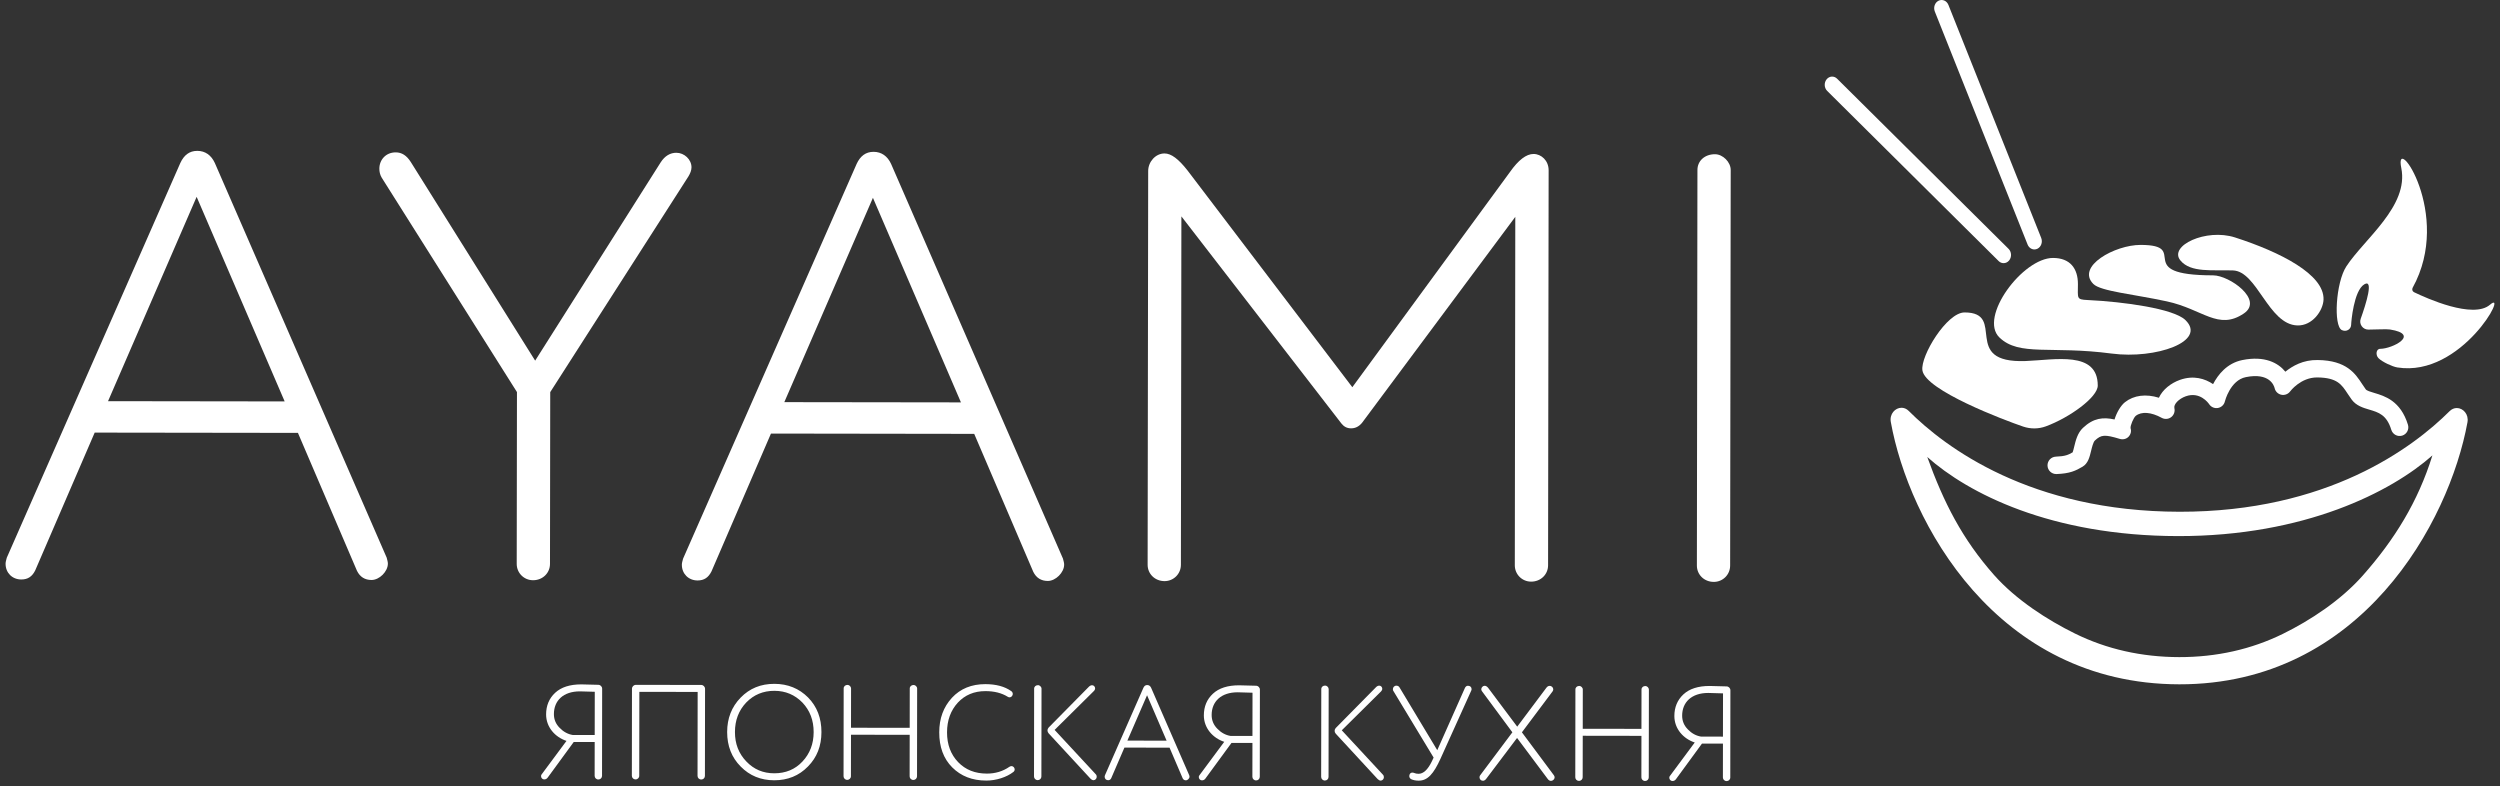 <svg width="194" height="61" viewBox="0 0 194 61" fill="none" xmlns="http://www.w3.org/2000/svg">
<rect x="0" y="0" width="194" height="61" fill="#333333" stroke="none"/>
<path d="M190.648 31.663C190.455 31.663 190.257 31.738 190.087 31.908C187.238 34.748 180.606 39.728 169.13 39.712C157.572 39.696 150.955 34.725 148.118 31.888C147.947 31.717 147.75 31.642 147.558 31.642C147.07 31.642 146.613 32.121 146.727 32.748C148.118 40.459 154.878 53.083 169.11 53.103C183.239 53.123 190.06 40.505 191.475 32.772C191.59 32.145 191.136 31.664 190.648 31.663ZM188.755 35.339C187.642 38.922 185.822 41.873 183.344 44.67C181.64 46.593 179.285 48.139 177.144 49.191C174.702 50.39 171.999 50.996 169.11 50.992C166.199 50.988 163.48 50.375 161.028 49.168C158.88 48.112 156.435 46.539 154.733 44.614C152.265 41.821 150.832 38.996 149.555 35.462C152.715 38.271 159.127 41.587 169.021 41.601C178.848 41.614 185.584 38.154 188.755 35.339Z" fill="white"/>
<path d="M157.187 28.016C152.094 28.205 155.774 24.249 152.451 24.245C151.07 24.243 149.023 27.62 149.178 28.736C149.394 30.294 155.569 32.617 156.996 33.102C157.573 33.298 158.192 33.294 158.763 33.083C160.609 32.402 162.785 30.824 162.786 29.923C162.79 27.194 159.446 27.932 157.187 28.016Z" fill="white"/>
<path d="M157.87 19.358C157.649 19.358 157.438 19.215 157.342 18.978L150.141 0.893C150.013 0.571 150.146 0.195 150.436 0.054C150.728 -0.088 151.068 0.058 151.197 0.381L158.398 18.465C158.526 18.787 158.394 19.163 158.102 19.304C158.026 19.341 157.947 19.358 157.87 19.358Z" fill="white"/>
<path d="M155.48 20.421C155.342 20.421 155.205 20.368 155.095 20.259L141.789 7.054C141.552 6.819 141.533 6.416 141.746 6.155C141.958 5.893 142.322 5.872 142.559 6.107L155.866 19.312C156.102 19.546 156.122 19.949 155.909 20.21C155.795 20.35 155.638 20.422 155.48 20.421Z" fill="white"/>
<path d="M161.995 23.282C161.115 23.241 161.246 23.162 161.247 22.044C161.249 20.838 160.643 20.018 159.314 20.017C156.965 20.014 153.526 24.621 155.157 26.19C156.702 27.675 159.133 26.811 163.864 27.436C167.276 27.886 171.311 26.493 169.579 24.829C168.668 23.953 164.814 23.415 161.995 23.282Z" fill="white"/>
<path d="M166.112 19.005C170.065 19.01 165.338 21.359 171.737 21.367C173.009 21.369 175.682 23.274 174.123 24.325C172.132 25.669 170.945 23.99 168.14 23.385C165.543 22.825 163.008 22.602 162.444 22.037C161.086 20.675 164.112 19.002 166.112 19.005Z" fill="white"/>
<path d="M169.198 20.208C168.272 19.076 171.187 17.699 173.441 18.427C176.973 19.566 180.377 21.303 180.306 23.249C180.276 24.091 179.449 25.297 178.267 25.254C176.023 25.173 175.163 21.054 173.282 20.985C171.71 20.928 169.997 21.187 169.198 20.208Z" fill="white"/>
<path d="M193.223 23.647C191.914 24.776 188.289 23.14 187.328 22.674C187.199 22.611 187.153 22.454 187.222 22.328C190.378 16.617 185.744 10.128 186.34 13.04C186.942 15.99 183.463 18.549 182.079 20.667C181.249 21.935 181.068 25.297 181.727 25.615C182.071 25.782 182.451 25.561 182.451 25.179C182.452 25.014 182.646 22.555 183.468 22.065C184.22 21.616 183.606 23.574 183.19 24.739C183.044 25.148 183.35 25.579 183.785 25.577C184.413 25.573 185.188 25.526 185.463 25.569C187.849 25.947 185.635 27.07 184.705 27.069C184.381 27.068 184.33 27.554 184.57 27.794C184.858 28.083 185.645 28.452 186.035 28.514C191.043 29.308 194.739 22.341 193.223 23.647Z" fill="white"/>
<path d="M159.561 36.786C159.2 36.786 158.9 36.5 158.887 36.134C158.874 35.761 159.166 35.449 159.539 35.435C160.258 35.41 160.507 35.293 160.837 35.101C160.876 35.002 160.923 34.804 160.957 34.666C161.072 34.19 161.215 33.598 161.637 33.203C162.466 32.425 163.202 32.36 164.088 32.551C164.254 31.994 164.588 31.454 164.897 31.211C165.586 30.666 166.531 30.552 167.531 30.865C167.821 30.229 168.464 29.727 169.162 29.479C170.221 29.103 171.109 29.384 171.735 29.808C172.116 29.075 172.814 28.18 174.011 27.939C175.749 27.59 176.791 28.163 177.344 28.844C177.896 28.4 178.721 27.915 179.858 27.938C182.1 27.968 182.771 28.991 183.309 29.812C183.397 29.946 183.485 30.081 183.582 30.212C183.662 30.319 183.954 30.406 184.236 30.489C185.052 30.731 186.285 31.096 186.857 32.959C186.967 33.316 186.767 33.694 186.411 33.804C186.054 33.913 185.676 33.712 185.566 33.356C185.207 32.186 184.579 32 183.851 31.785C183.381 31.645 182.846 31.487 182.497 31.017C182.384 30.866 182.281 30.709 182.178 30.553C181.706 29.831 181.365 29.31 179.838 29.289C179.83 29.289 179.82 29.289 179.81 29.289C178.527 29.287 177.726 30.359 177.718 30.37C177.56 30.584 177.291 30.688 177.028 30.632C176.768 30.576 176.564 30.373 176.509 30.112C176.461 29.915 176.114 28.895 174.277 29.265C173.065 29.508 172.656 31.13 172.652 31.146C172.592 31.409 172.379 31.611 172.113 31.659C171.845 31.706 171.578 31.59 171.43 31.364C171.362 31.265 170.709 30.363 169.614 30.752C169.073 30.945 168.66 31.376 168.732 31.675C168.794 31.935 168.696 32.208 168.484 32.37C168.272 32.532 167.983 32.553 167.748 32.424C166.934 31.975 166.181 31.918 165.733 32.271C165.563 32.414 165.307 33.02 165.331 33.224C165.411 33.463 165.346 33.714 165.171 33.895C164.995 34.076 164.728 34.13 164.488 34.056C163.325 33.706 163.055 33.726 162.561 34.188C162.433 34.308 162.336 34.715 162.27 34.983C162.154 35.465 162.034 35.963 161.606 36.216C161.08 36.527 160.628 36.749 159.586 36.786C159.578 36.787 159.57 36.787 159.561 36.786Z" fill="white"/>
<path d="M27.704 44.301C27.939 44.771 28.314 45.006 28.83 45.007C29.44 45.008 30.098 44.351 30.099 43.741C30.099 43.601 30.053 43.459 30.006 43.272L16.671 12.648C16.39 12.037 15.921 11.708 15.311 11.707C14.701 11.706 14.278 12.034 13.995 12.644L0.527 43.277C0.48 43.465 0.433 43.605 0.433 43.746C0.432 44.45 0.948 44.967 1.651 44.968C2.168 44.969 2.497 44.735 2.732 44.266L7.348 33.57L23.119 33.592L27.704 44.301ZM22.09 31.15L8.384 31.131L15.259 15.274L22.09 31.15Z" fill="white"/>
<path d="M31.88 12.576C31.552 12.06 31.177 11.825 30.707 11.824C29.956 11.823 29.439 12.385 29.438 13.09C29.438 13.324 29.485 13.559 29.625 13.794L40.116 30.425L40.097 43.756C40.096 44.461 40.659 45.025 41.363 45.026C42.114 45.027 42.678 44.464 42.679 43.76L42.698 30.429L53.424 13.686C53.565 13.452 53.659 13.217 53.66 12.983C53.66 12.373 53.098 11.855 52.488 11.855C52.018 11.854 51.596 12.088 51.266 12.604L41.528 27.986L31.88 12.576ZM80.183 44.376C80.418 44.846 80.793 45.081 81.309 45.082C81.919 45.083 82.578 44.427 82.578 43.816C82.579 43.676 82.532 43.535 82.485 43.347L69.15 12.723C68.87 12.112 68.401 11.783 67.79 11.782C67.18 11.781 66.757 12.109 66.475 12.719L53.007 43.352C52.959 43.54 52.912 43.681 52.912 43.822C52.911 44.526 53.427 45.042 54.131 45.044C54.647 45.044 54.976 44.81 55.211 44.341L59.827 33.645L75.599 33.668L80.183 44.376ZM74.569 31.225L60.863 31.206L67.739 15.35L74.569 31.225ZM104.093 32.863C104.28 33.097 104.514 33.239 104.843 33.239C105.172 33.24 105.453 33.099 105.689 32.818L117.587 16.828L117.549 43.866C117.548 44.57 118.11 45.134 118.815 45.135C119.566 45.136 120.13 44.573 120.131 43.869L120.174 13.217C120.175 12.466 119.612 11.949 119.002 11.948C118.439 11.948 117.828 12.416 117.169 13.354L104.941 30.047L92.15 13.225C91.448 12.332 90.885 11.909 90.369 11.908C89.664 11.907 89.1 12.563 89.099 13.267L89.056 43.825C89.055 44.53 89.618 45.094 90.369 45.095C91.073 45.096 91.637 44.533 91.638 43.829L91.676 16.791L104.093 32.863ZM134.303 13.191C134.304 12.58 133.694 11.969 133.084 11.968C132.286 11.967 131.722 12.483 131.721 13.187L131.678 43.886C131.677 44.59 132.239 45.154 132.99 45.155C133.695 45.156 134.258 44.593 134.259 43.889L134.303 13.191Z" fill="white"/>
<path d="M46.727 53.443C46.727 53.277 46.592 53.141 46.425 53.141C45.612 53.119 45.175 53.108 45.112 53.108C44.226 53.107 43.548 53.324 43.079 53.761C42.609 54.198 42.379 54.761 42.378 55.438C42.377 56.429 43.074 57.201 43.959 57.494L42.027 60.097C41.996 60.129 41.986 60.18 41.986 60.233C41.985 60.358 42.089 60.483 42.225 60.483C42.339 60.483 42.423 60.442 42.496 60.348L44.522 57.578L46.148 57.58L46.144 60.207C46.144 60.363 46.269 60.489 46.436 60.489C46.592 60.489 46.717 60.364 46.718 60.208L46.727 53.443ZM44.45 57.036C44.064 56.973 43.72 56.785 43.429 56.482C43.127 56.179 42.982 55.825 42.983 55.408C42.984 54.376 43.704 53.648 45.007 53.65C45.184 53.65 45.57 53.661 46.154 53.682L46.149 57.038L44.45 57.036Z" fill="white"/>
<path d="M54.712 53.454C54.712 53.288 54.577 53.152 54.41 53.151L49.344 53.145C49.178 53.145 49.042 53.28 49.041 53.447L49.032 60.201C49.032 60.357 49.157 60.482 49.313 60.483C49.48 60.483 49.605 60.358 49.605 60.202L49.614 53.687L54.138 53.694L54.129 60.208C54.128 60.365 54.253 60.49 54.42 60.49C54.577 60.491 54.702 60.366 54.702 60.209L54.712 53.454Z" fill="white"/>
<path d="M56.427 56.803C56.426 57.887 56.779 58.784 57.476 59.483C58.173 60.193 59.038 60.548 60.08 60.55C61.122 60.551 61.999 60.199 62.698 59.48C63.397 58.773 63.743 57.887 63.744 56.813C63.746 55.729 63.403 54.833 62.706 54.123C62.008 53.424 61.133 53.068 60.091 53.066C59.038 53.065 58.173 53.418 57.473 54.136C56.774 54.855 56.429 55.74 56.427 56.803ZM57.032 56.804C57.033 55.887 57.326 55.126 57.91 54.512C58.495 53.909 59.225 53.607 60.09 53.608C60.955 53.609 61.674 53.913 62.267 54.518C62.85 55.134 63.141 55.895 63.139 56.813C63.139 57.719 62.846 58.48 62.271 59.094C61.697 59.708 60.967 60.009 60.081 60.008C59.216 60.007 58.497 59.704 57.914 59.088C57.321 58.472 57.03 57.711 57.032 56.804ZM71.17 53.426C71.17 53.29 71.035 53.155 70.9 53.154C70.722 53.154 70.597 53.269 70.597 53.425L70.593 56.479L66.038 56.473L66.042 53.419C66.042 53.284 65.907 53.148 65.771 53.148C65.594 53.148 65.469 53.262 65.469 53.419L65.459 60.235C65.459 60.391 65.584 60.517 65.74 60.517C65.907 60.517 66.032 60.392 66.032 60.236L66.037 57.015L70.592 57.022L70.587 60.243C70.587 60.399 70.712 60.525 70.879 60.525C71.035 60.525 71.16 60.4 71.161 60.243L71.17 53.426ZM78.205 54.072C78.257 54.103 78.298 54.114 78.33 54.114C78.424 54.114 78.497 54.072 78.549 53.989C78.58 53.937 78.591 53.885 78.591 53.853C78.591 53.76 78.549 53.687 78.477 53.634C77.966 53.269 77.289 53.091 76.465 53.089C75.392 53.088 74.526 53.441 73.869 54.149C73.211 54.867 72.887 55.753 72.885 56.826C72.883 57.962 73.216 58.87 73.892 59.548C74.569 60.227 75.444 60.572 76.538 60.573C77.299 60.574 78.112 60.315 78.645 59.899C78.707 59.846 78.739 59.784 78.739 59.701C78.739 59.649 78.718 59.607 78.687 59.555C78.624 59.482 78.562 59.451 78.489 59.45C78.437 59.45 78.385 59.471 78.332 59.502C77.821 59.856 77.237 60.032 76.581 60.031C75.663 60.03 74.924 59.737 74.352 59.142C73.779 58.547 73.488 57.776 73.49 56.827C73.491 55.9 73.774 55.129 74.327 54.525C74.88 53.932 75.589 53.63 76.475 53.631C77.163 53.632 77.736 53.779 78.205 54.072ZM84.616 60.418C84.699 60.502 84.783 60.543 84.856 60.544C84.991 60.544 85.106 60.419 85.106 60.283C85.106 60.21 85.086 60.137 85.034 60.085L81.838 56.641L84.886 53.622C84.949 53.56 84.98 53.487 84.98 53.414C84.981 53.289 84.876 53.174 84.751 53.174C84.658 53.174 84.575 53.216 84.501 53.288L81.37 56.463C81.255 56.598 81.255 56.765 81.369 56.901L84.616 60.418ZM80.822 53.44C80.822 53.304 80.687 53.168 80.551 53.168C80.374 53.168 80.249 53.282 80.249 53.439L80.239 60.255C80.239 60.412 80.363 60.537 80.53 60.538C80.687 60.538 80.812 60.413 80.812 60.256L80.822 53.44Z" fill="white"/>
<path d="M91.775 60.396C91.828 60.501 91.911 60.553 92.025 60.553C92.161 60.553 92.307 60.408 92.307 60.272C92.307 60.241 92.297 60.21 92.287 60.168L89.325 53.368C89.263 53.233 89.159 53.159 89.024 53.159C88.888 53.159 88.794 53.232 88.731 53.367L85.741 60.169C85.73 60.211 85.72 60.242 85.72 60.273C85.72 60.43 85.834 60.545 85.991 60.545C86.105 60.545 86.178 60.493 86.231 60.389L87.255 58.014L90.757 58.019L91.775 60.396ZM90.529 57.476L87.485 57.471L89.012 53.951L90.529 57.476Z" fill="white"/>
<path d="M97.768 53.516C97.769 53.349 97.633 53.213 97.466 53.213C96.654 53.191 96.216 53.18 96.153 53.18C95.267 53.179 94.59 53.396 94.12 53.834C93.65 54.271 93.42 54.833 93.419 55.511C93.418 56.501 94.115 57.273 95.001 57.566L93.069 60.17C93.037 60.201 93.027 60.253 93.027 60.305C93.027 60.43 93.131 60.555 93.266 60.555C93.381 60.556 93.464 60.514 93.537 60.42L95.563 57.651L97.189 57.653L97.185 60.279C97.185 60.436 97.31 60.561 97.477 60.561C97.633 60.562 97.758 60.437 97.759 60.28L97.768 53.516ZM95.491 57.108C95.106 57.045 94.762 56.857 94.47 56.554C94.169 56.252 94.023 55.897 94.024 55.48C94.026 54.448 94.746 53.72 96.048 53.722C96.226 53.722 96.611 53.733 97.195 53.755L97.19 57.111L95.491 57.108ZM106.9 60.45C106.983 60.533 107.066 60.575 107.139 60.575C107.275 60.575 107.39 60.45 107.39 60.315C107.39 60.242 107.369 60.169 107.317 60.117L104.122 56.672L107.17 53.654C107.232 53.592 107.264 53.519 107.264 53.446C107.264 53.321 107.16 53.206 107.035 53.206C106.941 53.206 106.858 53.247 106.784 53.32L103.653 56.495C103.538 56.63 103.538 56.797 103.653 56.932L106.9 60.45ZM103.105 53.471C103.105 53.336 102.97 53.2 102.834 53.2C102.657 53.199 102.532 53.314 102.532 53.47L102.522 60.287C102.522 60.443 102.647 60.569 102.813 60.569C102.97 60.569 103.095 60.444 103.095 60.288L103.105 53.471ZM108.609 53.354C108.557 53.26 108.474 53.208 108.359 53.208C108.192 53.207 108.088 53.343 108.088 53.478C108.088 53.541 108.098 53.593 108.129 53.624L111.249 58.788L111.113 59.08C110.799 59.725 110.455 60.048 110.08 60.047C109.955 60.047 109.83 60.026 109.715 59.974C109.684 59.964 109.653 59.953 109.6 59.953C109.496 59.953 109.423 60.005 109.381 60.109C109.371 60.161 109.36 60.203 109.36 60.213C109.36 60.328 109.412 60.411 109.506 60.464C109.662 60.537 109.85 60.579 110.089 60.579C110.788 60.58 111.247 60.049 111.78 58.882L114.164 53.602C114.185 53.56 114.195 53.518 114.195 53.477C114.196 53.32 114.081 53.215 113.915 53.215C113.81 53.215 113.727 53.278 113.675 53.392L111.531 58.215L108.609 53.354ZM115.478 53.374C115.395 53.27 115.301 53.217 115.207 53.217C115.071 53.217 114.946 53.352 114.946 53.488C114.946 53.54 114.967 53.582 114.998 53.634L117.36 56.827L114.864 60.159C114.749 60.294 114.821 60.586 115.082 60.586C115.176 60.586 115.259 60.534 115.343 60.42L117.724 57.265L120.096 60.437C120.169 60.541 120.252 60.593 120.345 60.594C120.512 60.594 120.638 60.469 120.638 60.312C120.638 60.261 120.617 60.219 120.586 60.167L118.1 56.828L120.48 53.652C120.512 53.6 120.533 53.548 120.533 53.496C120.533 53.36 120.419 53.224 120.252 53.224C120.158 53.224 120.064 53.276 119.991 53.38L117.736 56.389L115.478 53.374ZM127.954 53.506C127.954 53.371 127.819 53.235 127.684 53.235C127.506 53.234 127.381 53.349 127.381 53.505L127.376 56.559L122.821 56.554L122.825 53.5C122.825 53.364 122.69 53.228 122.555 53.228C122.377 53.228 122.252 53.342 122.252 53.499L122.242 60.316C122.242 60.472 122.367 60.597 122.523 60.597C122.69 60.597 122.815 60.472 122.816 60.316L122.821 57.095L127.376 57.102L127.371 60.323C127.371 60.48 127.496 60.605 127.662 60.605C127.819 60.605 127.944 60.48 127.944 60.324L127.954 53.507L127.954 53.506Z" fill="white"/>
<path d="M134.279 53.567C134.28 53.401 134.144 53.265 133.978 53.265C133.165 53.243 132.727 53.231 132.665 53.231C131.779 53.231 131.101 53.448 130.631 53.885C130.162 54.323 129.931 54.885 129.931 55.562C129.929 56.553 130.627 57.325 131.512 57.618L129.58 60.221C129.549 60.252 129.538 60.304 129.538 60.357C129.538 60.482 129.642 60.607 129.777 60.607C129.892 60.607 129.975 60.566 130.049 60.472L132.074 57.702L133.701 57.704L133.697 60.331C133.697 60.487 133.821 60.613 133.988 60.613C134.144 60.613 134.27 60.488 134.27 60.332L134.279 53.567ZM132.002 57.16C131.617 57.097 131.273 56.909 130.982 56.606C130.68 56.303 130.535 55.949 130.535 55.532C130.537 54.5 131.257 53.772 132.56 53.773C132.737 53.774 133.122 53.785 133.706 53.806L133.701 57.163L132.002 57.16Z" fill="white"/>
</svg>
